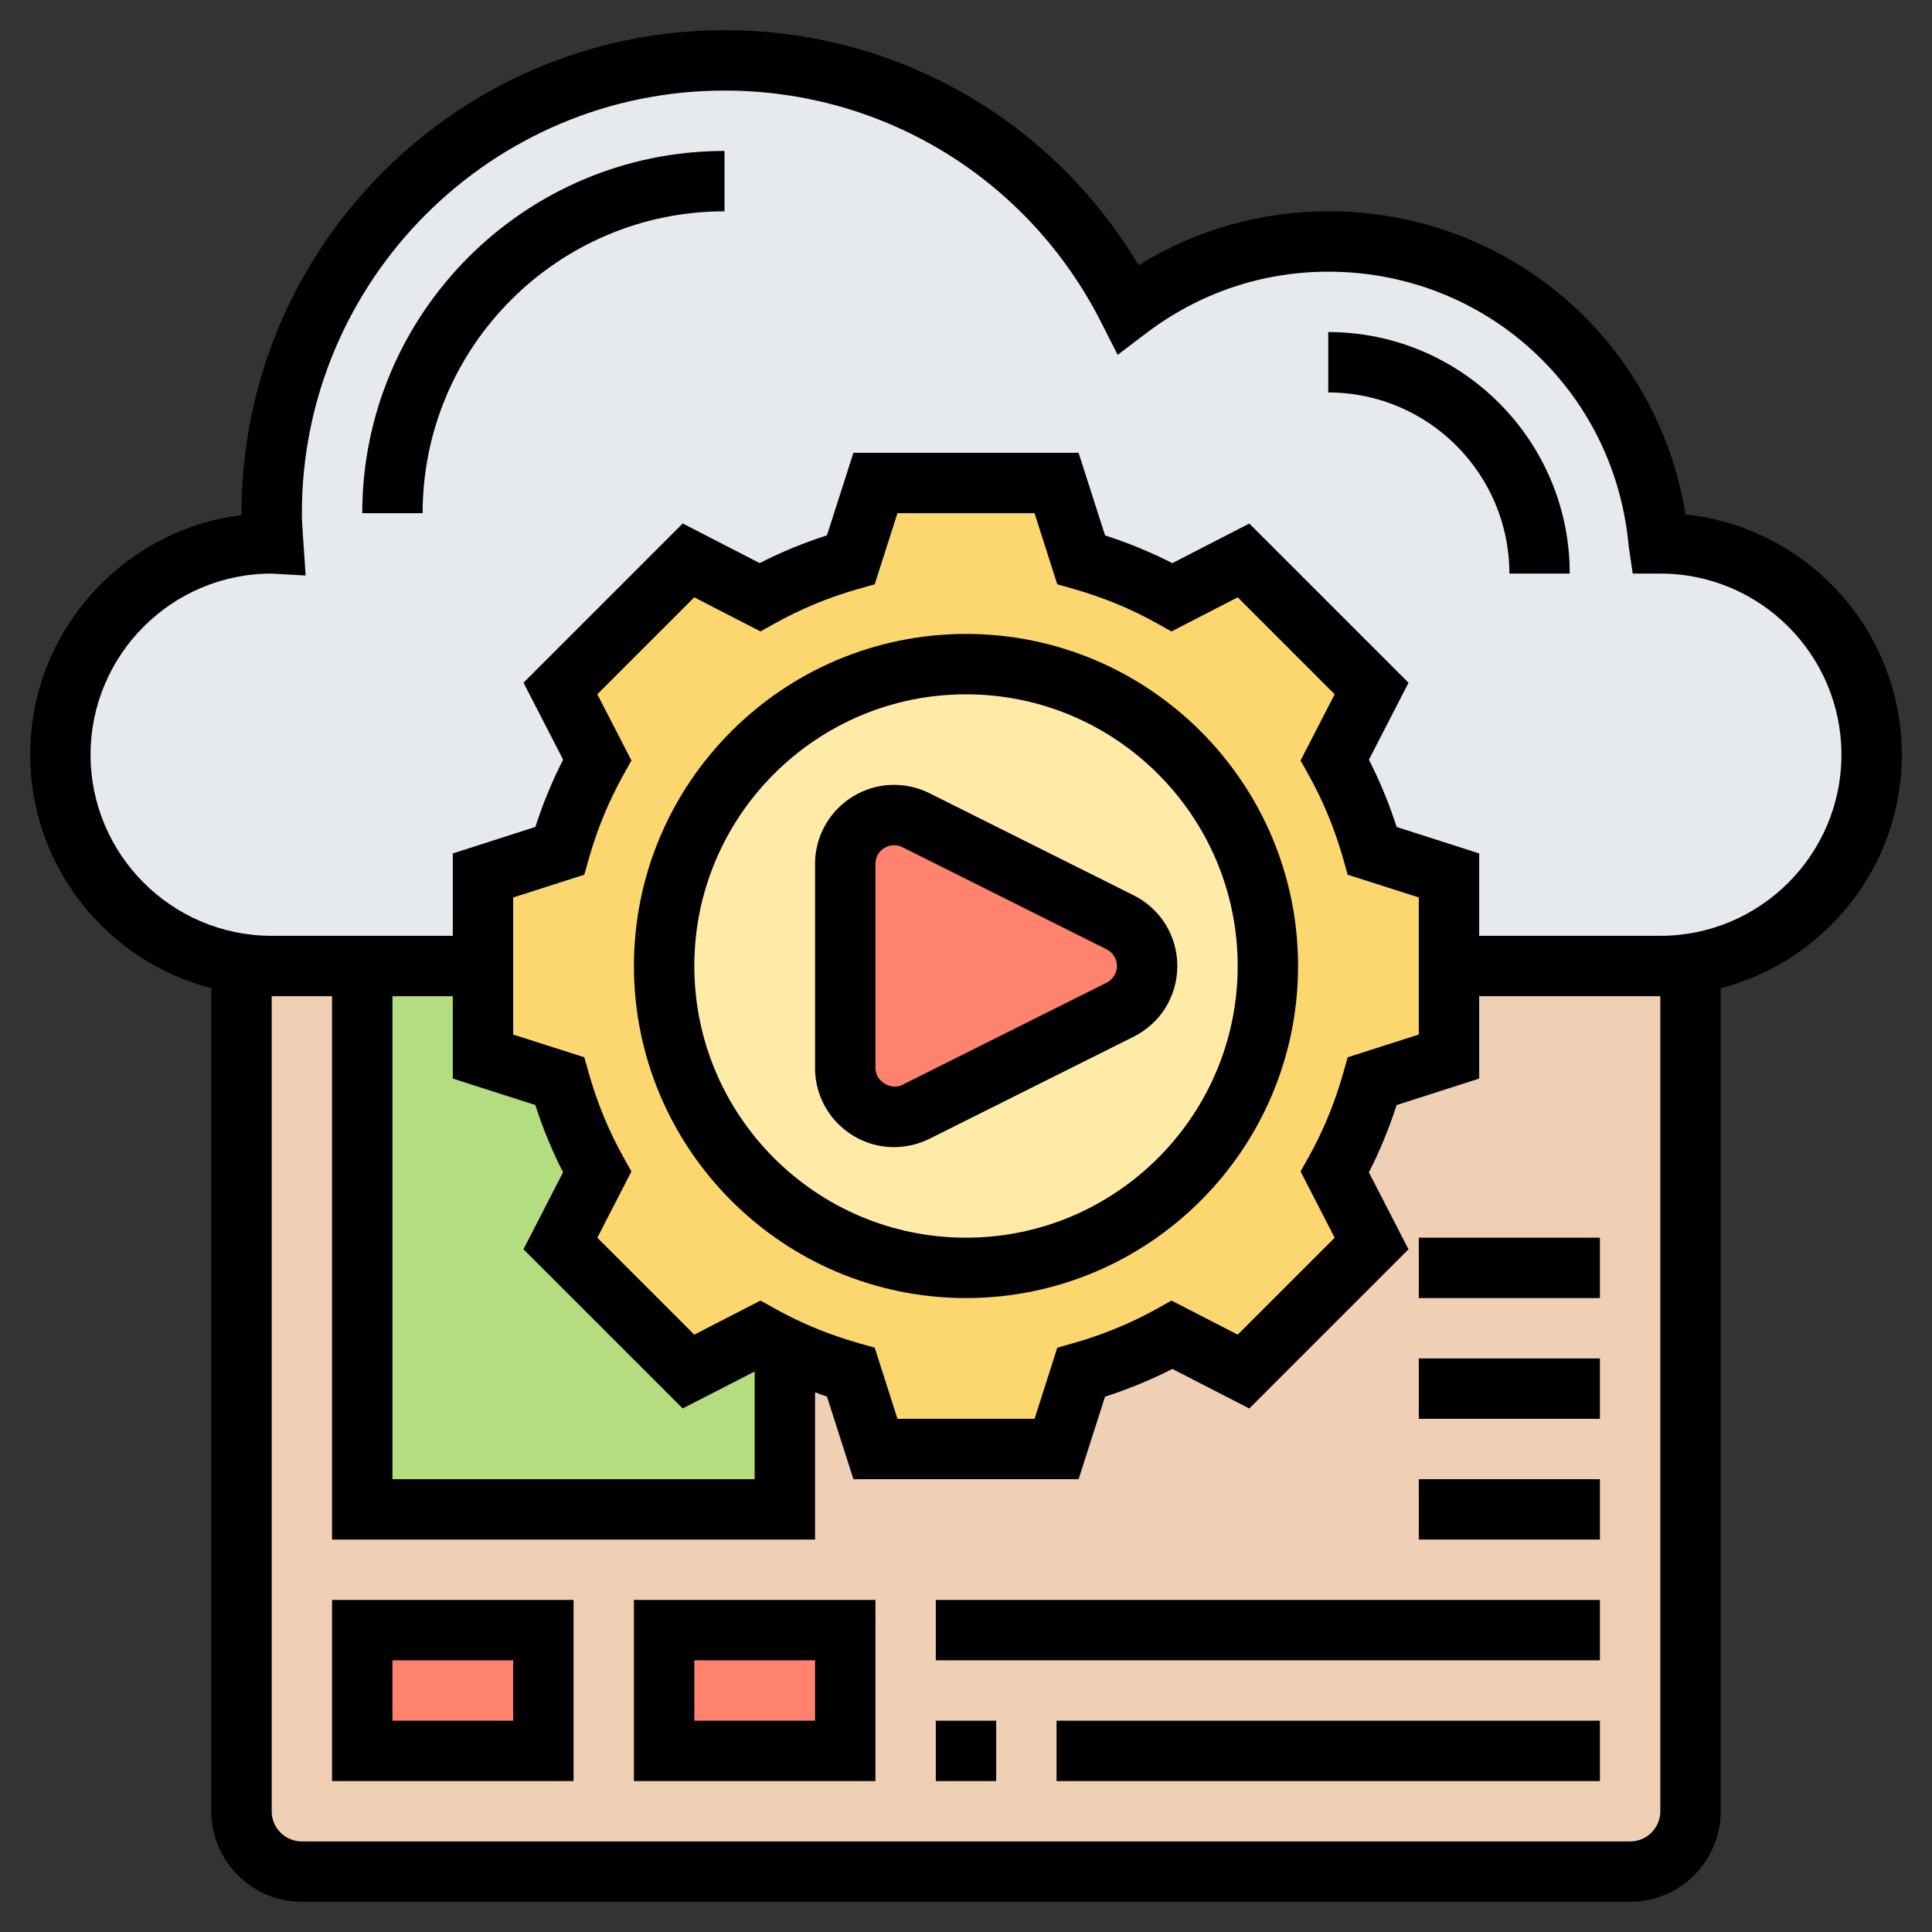 <svg id="Layer_5" enable-background="new 0 0 64 64" height="512" viewBox="0 0 64 64" width="512" xmlns="http://www.w3.org/2000/svg"><rect x="0" y="0" width="64" height="64" fill="#333333" stroke="none"/><g><g><g><path d="m55 32h-46c-.34 0-.68-.02-1-.08v28.08c0 1.1.9 2 2 2h44c1.1 0 2-.9 2-2v-28.08c-.32.06-.66.08-1 .08z" fill="#f0d0b4"/></g><g><path d="m22 54h6v4h-6z" fill="#ff826e"/></g><g><path d="m12 54h6v4h-6z" fill="#ff826e"/></g><g><path d="m26 44.64v5.36h-14v-18h4v3l2.54.81c.3 1.06.72 2.07 1.24 3.02l-1.22 2.36 4.25 4.24 2.36-1.21c.27.15.55.29.83.42z" fill="#b4dd7f"/></g><g><path d="m55 18c3.87 0 7 3.13 7 7 0 3.53-2.6 6.44-6 6.92-.32.06-.66.08-1 .08h-7v-3l-2.54-.81c-.3-1.06-.72-2.07-1.24-3.02l1.22-2.36-4.25-4.25-2.36 1.22c-.95-.52-1.96-.94-3.02-1.24l-.81-2.54h-6l-.81 2.54c-1.06.3-2.07.72-3.02 1.24l-2.36-1.22-4.25 4.25 1.22 2.36c-.52.95-.94 1.96-1.24 3.02l-2.54.81v3h-4-3c-.34 0-.68-.02-1-.08-3.4-.48-6-3.39-6-6.92 0-3.87 3.13-7 7-7h.05c-.02-.33-.05-.66-.05-1 0-8.28 6.72-15 15-15 5.85 0 10.9 3.35 13.37 8.23 1.85-1.39 4.14-2.23 6.63-2.23 5.74 0 10.44 4.4 10.95 10z" fill="#e6e9ed"/></g><g><path d="m48 32v3l-2.54.81c-.3 1.06-.72 2.07-1.24 3.02l1.22 2.36-4.25 4.24-2.36-1.21c-.95.52-1.96.94-3.02 1.24l-.81 2.54h-6l-.81-2.54c-.76-.21-1.49-.49-2.19-.82-.28-.13-.56-.27-.83-.42l-2.36 1.21-4.25-4.24 1.22-2.36c-.52-.95-.94-1.96-1.24-3.02l-2.54-.81v-3-3l2.54-.81c.3-1.06.72-2.07 1.24-3.02l-1.22-2.36 4.25-4.25 2.36 1.22c.95-.52 1.96-.94 3.02-1.24l.81-2.54h6l.81 2.54c1.06.3 2.07.72 3.02 1.24l2.36-1.22 4.25 4.25-1.22 2.36c.52.95.94 1.96 1.24 3.02l2.54.81z" fill="#fcd770"/></g><g><path d="m32 22c5.52 0 10 4.48 10 10s-4.48 10-10 10-10-4.48-10-10 4.48-10 10-10z" fill="#ffeaa7"/></g><g><path d="m37.11 30.55c.54.28.89.84.89 1.45s-.35 1.17-.89 1.45l-6.77 3.38c-.22.11-.47.17-.72.17-.9 0-1.62-.72-1.62-1.62v-6.76c0-.9.72-1.62 1.62-1.62.25 0 .5.06.72.17z" fill="#ff826e"/></g></g><g><path d="m32 43c6.065 0 11-4.935 11-11s-4.935-11-11-11-11 4.935-11 11 4.935 11 11 11zm0-20c4.963 0 9 4.037 9 9s-4.037 9-9 9-9-4.037-9-9 4.037-9 9-9z"/><path d="m29.618 38c.404 0 .81-.096 1.171-.276l6.765-3.382c.891-.447 1.446-1.345 1.446-2.342s-.555-1.895-1.447-2.342l-6.764-3.382c-.361-.18-.767-.276-1.171-.276-1.443 0-2.618 1.175-2.618 2.618v6.764c0 1.443 1.175 2.618 2.618 2.618zm-.618-9.382c0-.341.277-.618.618-.618.096 0 .191.022.276.065l6.763 3.382c.212.106.343.318.343.553s-.131.447-.342.553l-6.764 3.382c-.386.197-.894-.117-.894-.553z"/><path d="m63 25c0-4.129-3.145-7.537-7.164-7.957-.937-5.783-5.88-10.043-11.836-10.043-2.24 0-4.391.614-6.281 1.787-2.887-4.831-8.044-7.787-13.719-7.787-8.822 0-16 7.178-16 16v.063c-3.941.493-7 3.864-7 7.937 0 3.719 2.555 6.845 6 7.737v27.263c0 1.654 1.346 3 3 3h44c1.654 0 3-1.346 3-3v-27.263c3.445-.892 6-4.018 6-7.737zm-8 35c0 .552-.448 1-1 1h-44c-.552 0-1-.448-1-1v-27h2v18h16v-4.879c.132.047.26.101.395.144l.876 2.735h7.459l.876-2.734c.774-.249 1.521-.557 2.229-.919l2.549 1.311 5.274-5.273-1.312-2.549c.362-.709.67-1.455.919-2.229l2.735-.878v-2.729h6zm-37.266-23.395c.249.774.557 1.521.919 2.229l-1.312 2.549 5.274 5.273 2.385-1.224v3.568h-12v-16h2v2.729zm2.053-13.606 3.212-3.212 2.194 1.13.469-.262c.867-.486 1.809-.874 2.797-1.153l.517-.146.753-2.356h4.541l.754 2.356.517.146c.988.279 1.93.667 2.797 1.153l.469.262 2.194-1.13 3.212 3.212-1.13 2.194.262.469c.486.867.874 1.809 1.153 2.797l.146.517 2.356.753v4.541l-2.356.754-.146.517c-.28.99-.668 1.931-1.152 2.797l-.263.468 1.13 2.195-3.212 3.211-2.195-1.129-.468.263c-.866.484-1.807.872-2.797 1.152l-.517.146-.753 2.356h-4.541l-.754-2.356-.517-.146c-.99-.28-1.931-.668-2.797-1.152l-.468-.263-2.195 1.129-3.212-3.211 1.13-2.195-.263-.468c-.484-.866-.872-1.807-1.152-2.797l-.146-.517-2.356-.753v-4.541l2.356-.754.146-.517c.279-.988.667-1.93 1.153-2.797l.262-.469zm35.213 8.001h-6v-2.729l-2.734-.876c-.249-.773-.557-1.52-.919-2.229l1.312-2.549-5.274-5.274-2.549 1.312c-.71-.362-1.456-.67-2.229-.919l-.878-2.736h-7.459l-.876 2.734c-.773.249-1.52.557-2.229.919l-2.549-1.312-5.274 5.274 1.312 2.549c-.362.71-.67 1.456-.919 2.229l-2.735.878v2.729h-4-2c-3.309 0-6-2.691-6-6 0-3.308 2.69-5.999 5.993-5.999h.002l1.13.063-.089-1.304c-.017-.251-.036-.503-.036-.76 0-7.72 6.28-14 14-14 5.297 0 10.08 2.945 12.483 7.687l.541 1.068.954-.724c1.755-1.329 3.837-2.031 6.022-2.031 5.208 0 9.487 3.909 9.953 9.093l.133.907h.914c3.309 0 6 2.691 6 6s-2.691 6-6 6z"/><path d="m11 59h8v-6h-8zm2-4h4v2h-4z"/><path d="m21 59h8v-6h-8zm2-4h4v2h-4z"/><path d="m31 57h2v2h-2z"/><path d="m35 57h18v2h-18z"/><path d="m31 53h22v2h-22z"/><path d="m47 41h6v2h-6z"/><path d="m47 45h6v2h-6z"/><path d="m47 49h6v2h-6z"/><path d="m12 17h2c0-5.514 4.486-10 10-10v-2c-6.617 0-12 5.383-12 12z"/><path d="m44 11v2c3.309 0 6 2.691 6 6h2c0-4.411-3.589-8-8-8z"/></g></g></svg>